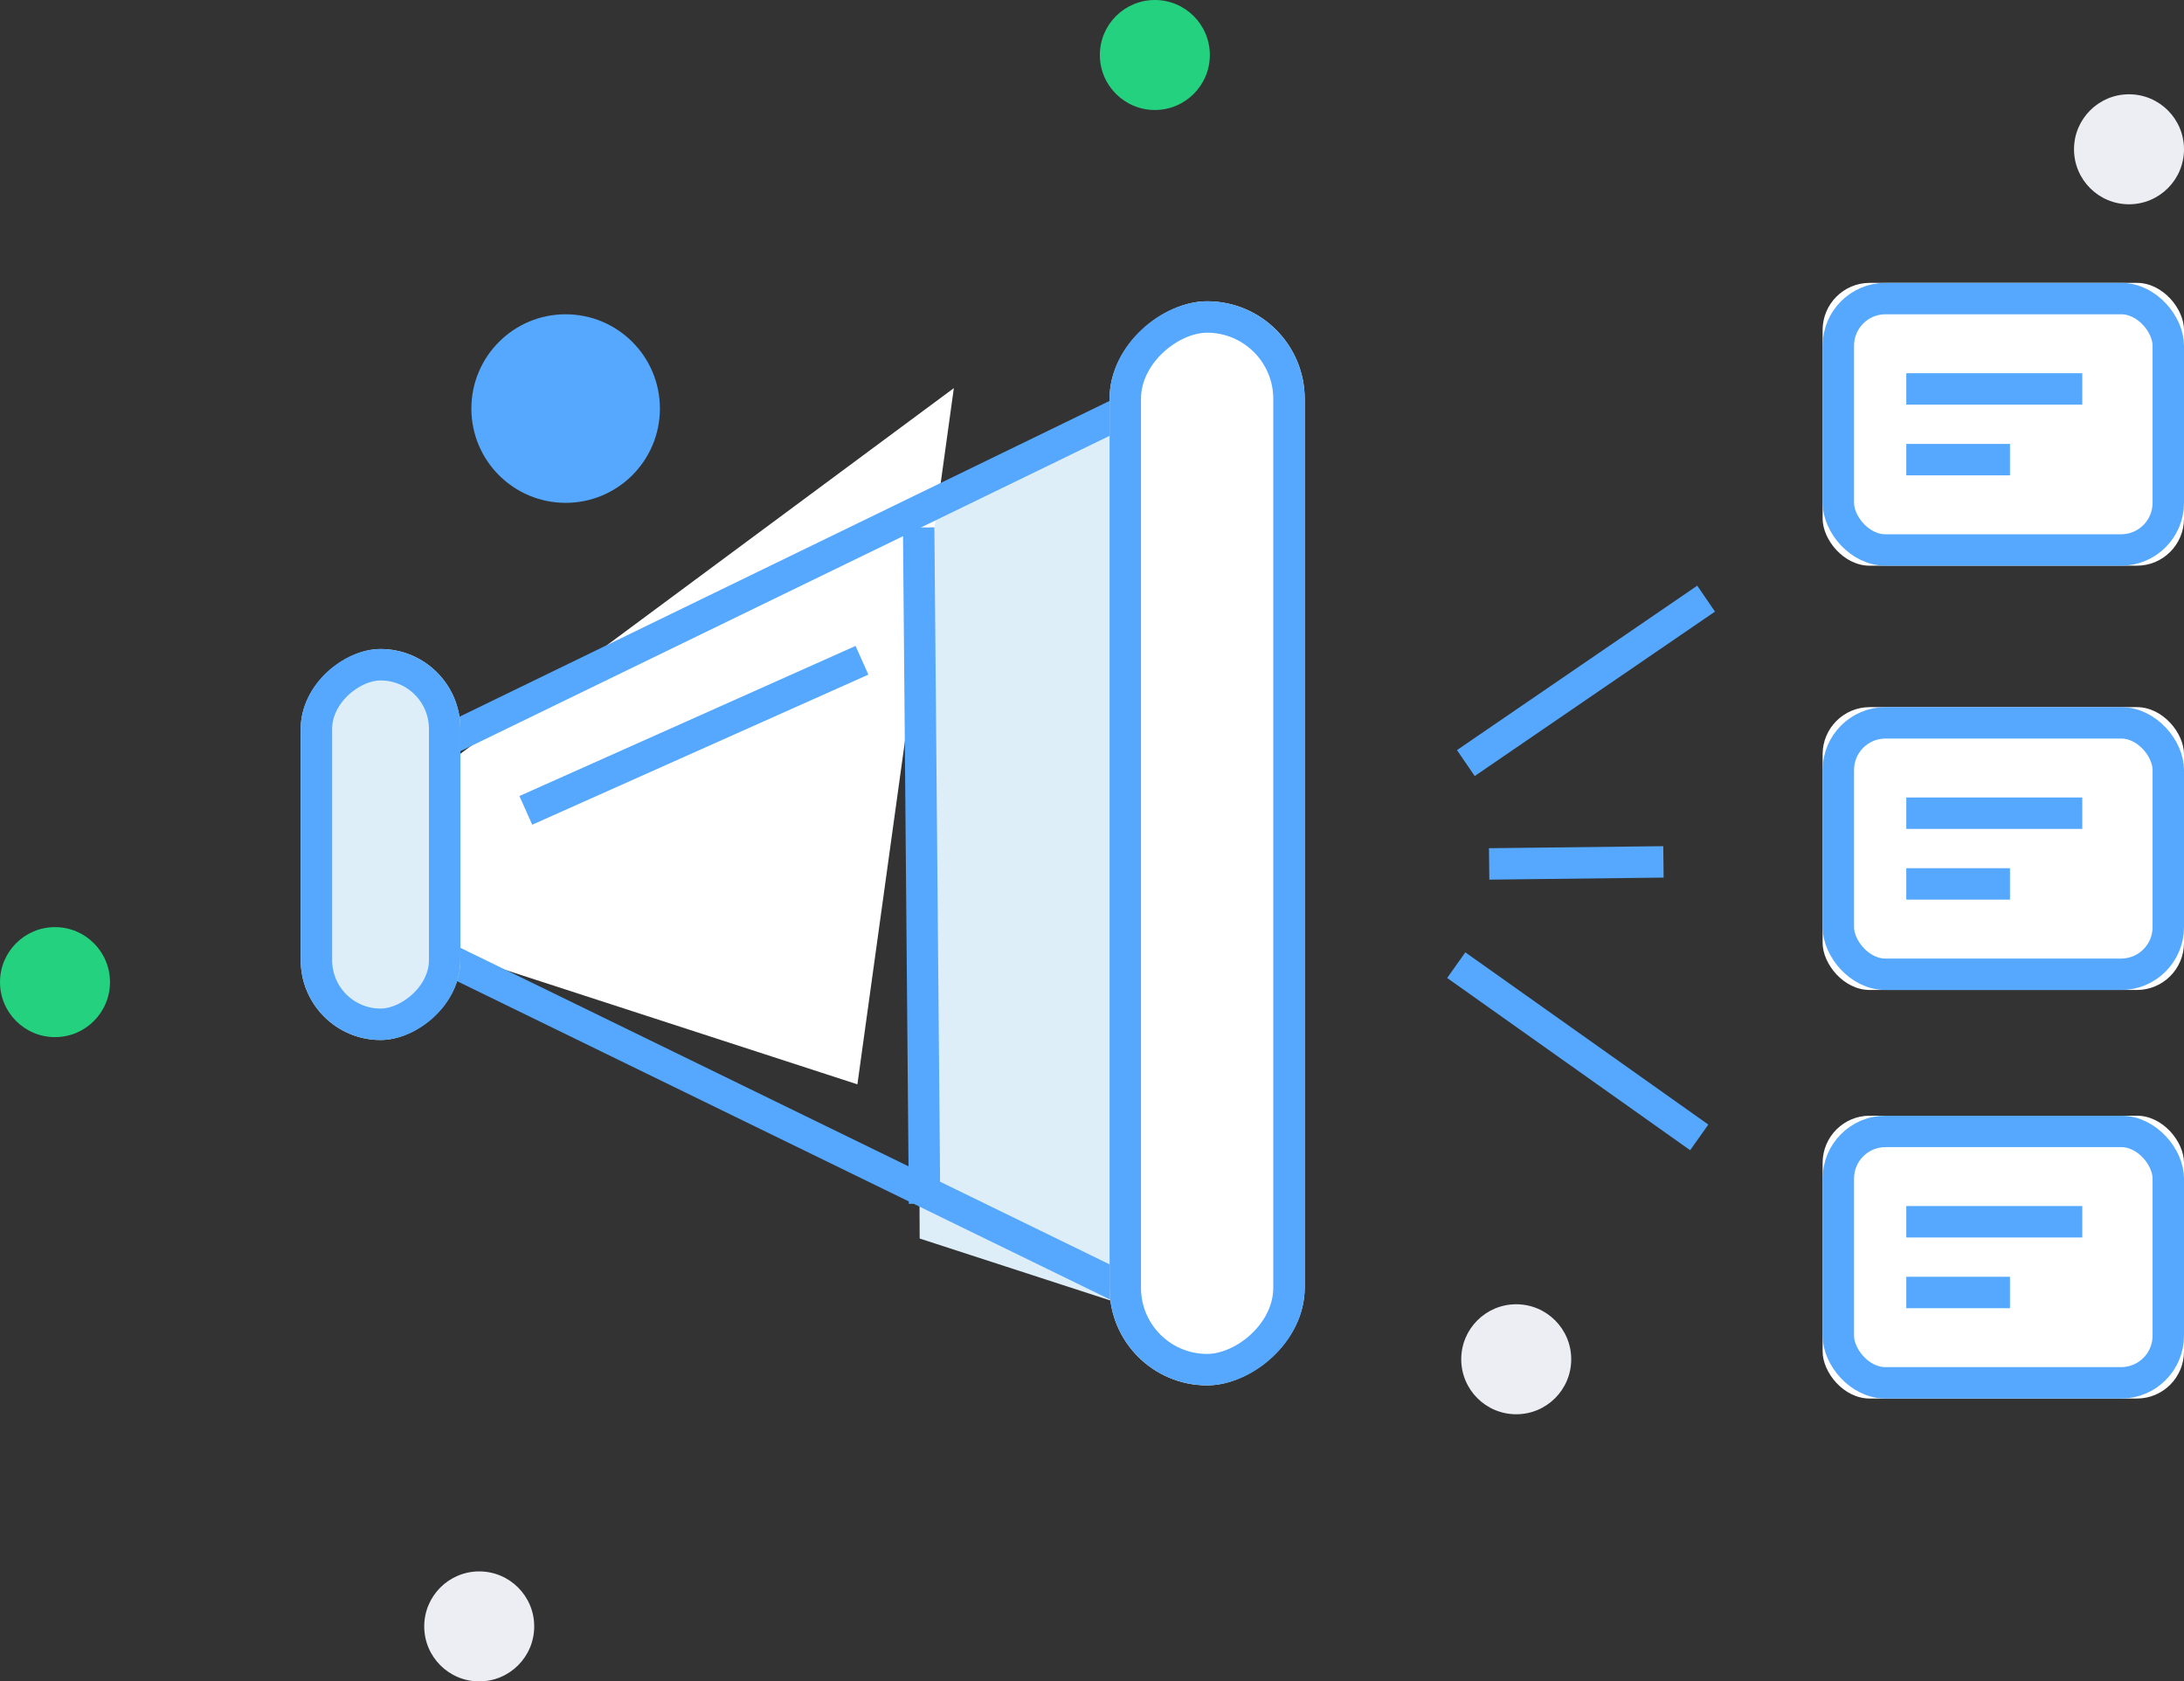 <svg xmlns="http://www.w3.org/2000/svg" xmlns:xlink="http://www.w3.org/1999/xlink" width="139" height="107" viewBox="0 0 139 107">
    <rect x="0" y="0" width="139" height="107" fill="#333333" stroke="none"/>
    <defs>
        <rect id="a" width="24.881" height="10.161" x="-3.043" y="46.235" rx="5.081"/>
        <rect id="b" width="68.988" height="12.419" x="24.912" y="28.778" rx="6.21"/>
        <rect id="c" width="23" height="18" rx="3"/>
        <rect id="d" width="23" height="18" rx="3"/>
        <rect id="e" width="23" height="18" rx="3"/>
    </defs>
    <g fill="none" fill-rule="evenodd">
        <g>
            <circle cx="36" cy="26" r="6" fill="#55A8FD"/>
            <circle cx="30.5" cy="103.5" r="3.5" fill="#ECEEF3"/>
            <circle cx="96.5" cy="86.5" r="3.5" fill="#ECEEF3"/>
            <circle cx="135.5" cy="9.5" r="3.5" fill="#ECEEF3"/>
            <circle cx="73.5" cy="3.5" r="3.5" fill="#24D17E"/>
            <circle cx="3.5" cy="62.5" r="3.5" fill="#24D17E"/>
        </g>
        <path fill="#DEEEF9" d="M58.325 31.748l15.117-5.07.11 57.018-15.02-4.88z"/>
        <path fill="#FFF" d="M29.295 47.973L60.707 24.7l-6.138 44.304-27.082-8.8z"/>
        <path stroke="#55A8FD" stroke-width="2" d="M27.652 60.625l45.119 21.997-.076-57.007-45.663 22.181z"/>
        <g transform="rotate(90 15.595 59.94)">
            <use fill="#DEEEF9" xlink:href="#a"/>
            <rect width="22.881" height="8.161" x="-2.043" y="47.235" stroke="#55A8FD" stroke-width="2" rx="4.081"/>
        </g>
        <g transform="rotate(90 58.777 53.038)">
            <use fill="#FFF" xlink:href="#b"/>
            <rect width="66.988" height="10.419" x="25.912" y="29.778" stroke="#55A8FD" stroke-width="2" rx="5.21"/>
        </g>
        <path fill="#FFF" stroke="#55A8FD" stroke-width="2" d="M58.468 33.568l.375 43.032M33.465 51.57l21.395-9.552M93.293 48.56l15.292-10.464M92.682 61.42l15.465 10.961M94.776 54.978l11.093-.13"/>
        <g>
            <g transform="translate(116 18)">
                <use fill="#FFF" xlink:href="#c"/>
                <rect width="21" height="16" x="1" y="1" stroke="#55A8FD" stroke-width="2" rx="3"/>
            </g>
            <path stroke="#55A8FD" stroke-linecap="square" stroke-width="2" d="M122.325 24.75h9.2M122.325 29.25h4.6"/>
        </g>
        <g>
            <g transform="translate(116 45)">
                <use fill="#FFF" xlink:href="#d"/>
                <rect width="21" height="16" x="1" y="1" stroke="#55A8FD" stroke-width="2" rx="3"/>
            </g>
            <path stroke="#55A8FD" stroke-linecap="square" stroke-width="2" d="M122.325 51.75h9.2M122.325 56.25h4.6"/>
        </g>
        <g>
            <g transform="translate(116 71)">
                <use fill="#FFF" xlink:href="#e"/>
                <rect width="21" height="16" x="1" y="1" stroke="#55A8FD" stroke-width="2" rx="3"/>
            </g>
            <path stroke="#55A8FD" stroke-linecap="square" stroke-width="2" d="M122.325 77.75h9.2M122.325 82.25h4.6"/>
        </g>
    </g>
</svg>
